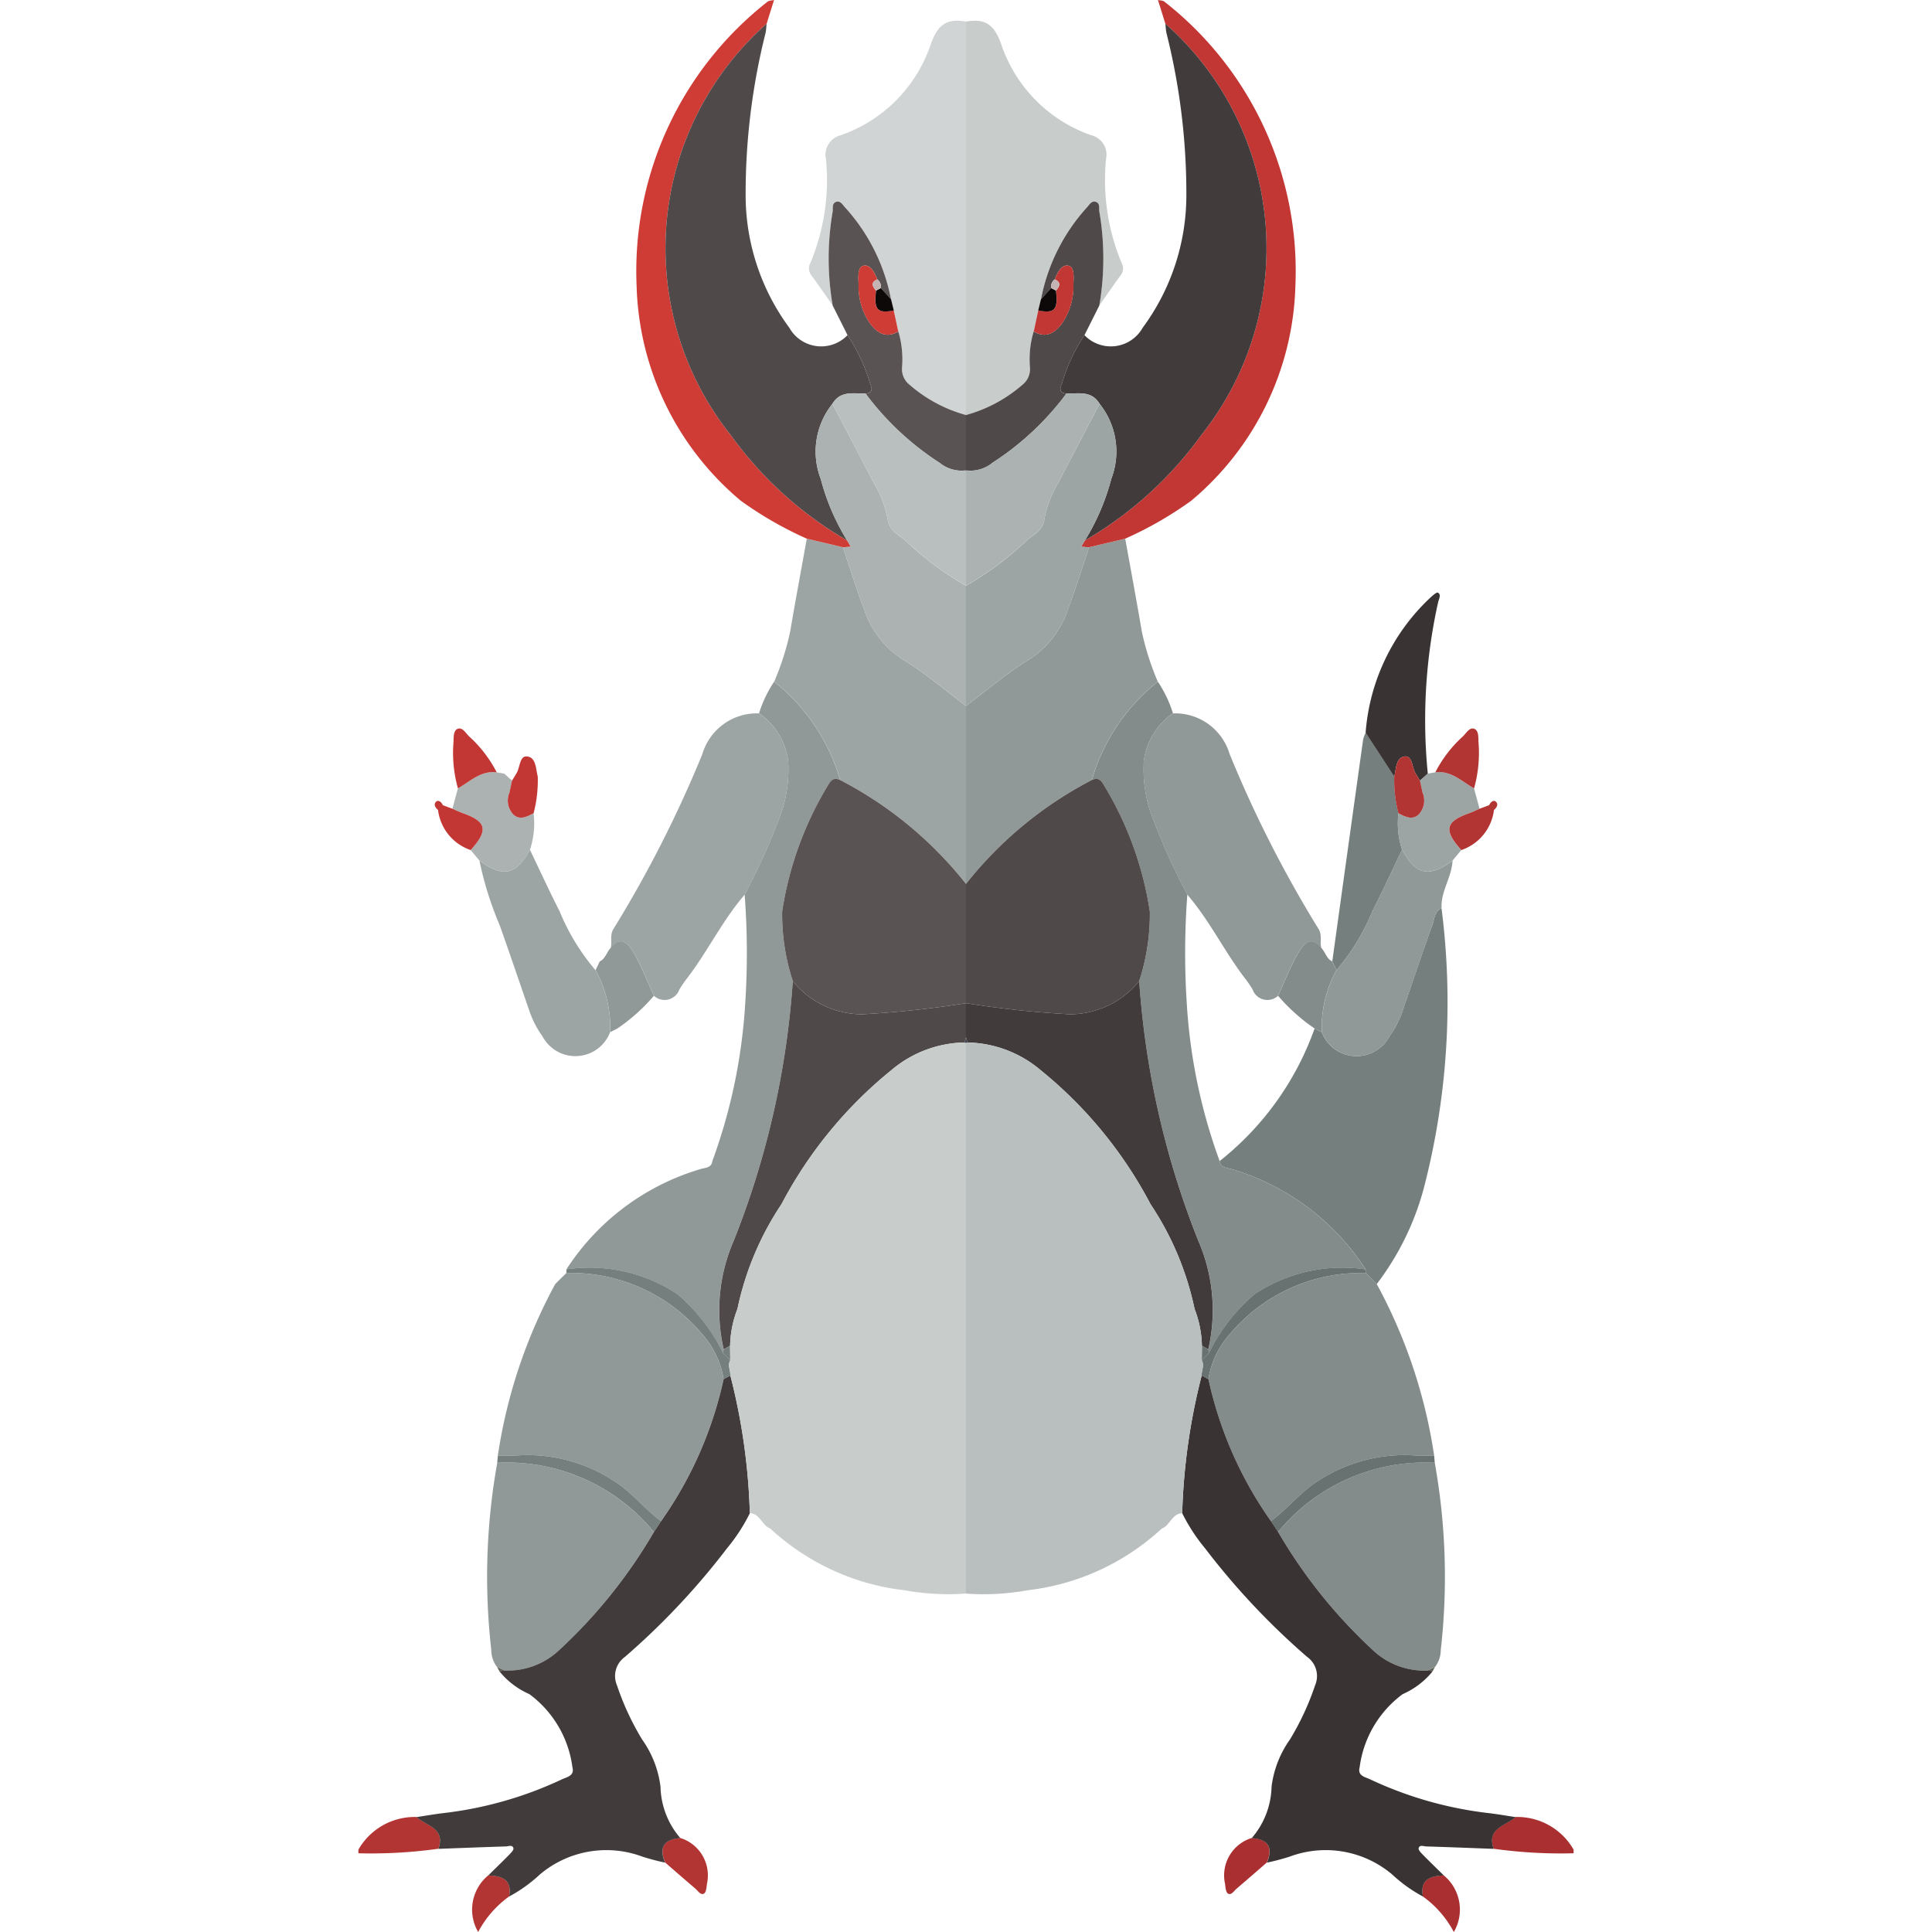 <svg xmlns="http://www.w3.org/2000/svg" viewBox="0 0 32 32"><title>612-haxorus</title><path d="M25.102,30.095c-.163.146-.485.183-.363.526a8.023,8.023,0,0,0,1.325.075v-.06A1.075,1.075,0,0,0,25.102,30.095Z" style="fill:#a92f31"/><path d="M22.619,21.085a2.835,2.835,0,0,0-2.266,1.033,1.448,1.448,0,0,0-.337.725,6.439,6.439,0,0,0,1.035,2.352c.278-.204.489-.484.786-.669a2.607,2.607,0,0,1,1.588-.42c.109.007.22.002.329.002a8.591,8.591,0,0,0-.951-2.841Z" style="fill:#838c8a"/><path d="M23.723,15.323c-.172.48-.335.964-.501,1.446a1.58,1.58,0,0,1-.209.397.616.616,0,0,1-1.12-.071l-.119-.06a4.879,4.879,0,0,1-1.573,2.196c.013.109.11.11.181.128a3.995,3.995,0,0,1,2.237,1.665l.001.061.183.183a4.542,4.542,0,0,0,.779-1.585,12.238,12.238,0,0,0,.294-4.64C23.757,15.099,23.759,15.224,23.723,15.323Z" style="fill:#757f7e"/><path d="M20.382,19.359c-.071-.018-.168-.019-.181-.128a9.178,9.178,0,0,1-.544-2.607,12.946,12.946,0,0,1,.009-1.807,10.682,10.682,0,0,1-.618-1.39,2.242,2.242,0,0,1-.102-.823,1.133,1.133,0,0,1,.482-.789,2.01,2.01,0,0,0-.25-.524,3.21,3.21,0,0,0-1.093,1.628c.088-.039.143-.015.192.074a5.679,5.679,0,0,1,.768,2.105,3.566,3.566,0,0,1-.176,1.153,14.215,14.215,0,0,0,.978,4.297,2.883,2.883,0,0,1,.167,1.801l.008.067a3.03,3.03,0,0,1,.758-.979,2.627,2.627,0,0,1,1.839-.412A3.995,3.995,0,0,0,20.382,19.359Z" style="fill:#838c8a"/><path d="M18.084,12.919a3.21,3.21,0,0,1,1.093-1.628,4.475,4.475,0,0,1-.264-.827c-.088-.515-.183-1.028-.276-1.542q-.302.072-.604.143c-.004.017-.008.033-.011.05-.106.313-.203.629-.321.938a1.583,1.583,0,0,1-.646.864c-.372.226-.707.513-1.056.776v2.948A6.428,6.428,0,0,1,18.084,12.919Z" style="fill:#909997"/><path d="M20.366,12.488a.941.941,0,0,0-.939-.672,1.133,1.133,0,0,0-.482.789,2.242,2.242,0,0,0,.102.823,10.682,10.682,0,0,0,.618,1.39c.366.423.609.931.946,1.374a1.747,1.747,0,0,1,.136.197.26.26,0,0,0,.42.106c.109-.236.202-.483.333-.706.08-.136.202-.317.386-.083-.029-.104.019-.214-.047-.32A19.757,19.757,0,0,1,20.366,12.488Z" style="fill:#909997"/><path d="M21.17,25.374a8.445,8.445,0,0,0,1.568,1.956,1.238,1.238,0,0,0,.904.339l.124-.056a.457.457,0,0,0,.097-.279,10.704,10.704,0,0,0-.099-3.107A3.151,3.151,0,0,0,21.17,25.374Z" style="fill:#838c8a"/><path d="M19.288.029C19.264.006,19.216.009,19.179,0q.062.197.123.393a4.967,4.967,0,0,1,.594,6.814,6.224,6.224,0,0,1-1.928,1.746l-.061.103.126.009q.302-.071.604-.143a6.103,6.103,0,0,0,1.094-.629,4.811,4.811,0,0,0,1.725-3.562A5.667,5.667,0,0,0,19.288.029Z" style="fill:#c23734"/><path d="M23.223,14.074c-.162.338-.318.679-.489,1.013a3.631,3.631,0,0,1-.597.982,1.96,1.96,0,0,0-.243,1.026.616.616,0,0,0,1.12.071,1.58,1.58,0,0,0,.209-.397c.167-.482.33-.965.501-1.446.035-.099.034-.225.153-.281-.015-.28.169-.513.182-.787C23.663,14.541,23.453,14.495,23.223,14.074Z" style="fill:#909997"/><path d="M23.163,13.469a2.15,2.15,0,0,1-.069-.608q-.237-.363-.474-.726a.54.54,0,0,0-.042.112q-.257,1.838-.511,3.676l.07.145a3.631,3.631,0,0,0,.597-.982c.171-.334.327-.675.489-1.013A1.395,1.395,0,0,1,23.163,13.469Z" style="fill:#757f7e"/><path d="M23.68,9.909a3.415,3.415,0,0,0-1.061,2.227l.474.726c.034-.128.025-.319.179-.333.122-.011.114.18.172.277.025.041.05.083.075.124l.13-.116a8.98,8.98,0,0,1,.171-2.84c.012-.052.056-.124-.003-.158C23.796,9.803,23.722,9.87,23.68,9.909Z" style="fill:#3a3333"/><path d="M23.773,12.792l-.125.022-.13.116c.015.068.028.136.046.203a.336.336,0,0,1-.07.361c-.106.095-.224.032-.332-.024a1.395,1.395,0,0,0,.06.604c.23.421.44.467.835.182l.146-.176c-.298-.332-.267-.472.138-.614.056-.02.11-.047.165-.071l-.092-.338C24.212,12.943,24.037,12.76,23.773,12.792Z" style="fill:#9da5a4"/><path d="M22.066,15.924c-.095-.045-.113-.152-.178-.22-.184-.234-.306-.053-.386.083-.131.224-.224.47-.333.706a3.059,3.059,0,0,0,.605.542l.119.06a1.96,1.96,0,0,1,.243-1.026Z" style="fill:#838c8a"/><path d="M23.424,24.106a2.607,2.607,0,0,0-1.588.42c-.297.185-.508.465-.786.669l.119.179A3.151,3.151,0,0,1,23.764,24.228l-.01-.12C23.644,24.108,23.534,24.113,23.424,24.106Z" style="fill:#687271"/><path d="M24.228,12.199a2.086,2.086,0,0,0-.455.593c.264-.032.439.151.642.266a2.173,2.173,0,0,0,.073-.773c-.002-.08.003-.189-.073-.215C24.338,12.044,24.284,12.146,24.228,12.199Z" style="fill:#b33533"/><path d="M24.771,13.274c-.034-.027-.086.012-.105.062l-.159.059c-.055.024-.108.051-.165.071-.404.142-.436.282-.138.614a.806.806,0,0,0,.541-.665C24.794,13.375,24.824,13.317,24.771,13.274Z" style="fill:#b33533"/><path d="M23.729,27.681l.036-.067-.124.056Z" style="fill:#5e6056"/><path d="M20.731,30.443a.648.648,0,0,0-.441.756c.008.058.013.144.05.165.054.032.099-.045.142-.082.168-.143.334-.288.501-.433C21.089,30.596,21.002,30.463,20.731,30.443Z" style="fill:#a92f31"/><path d="M23.567,31.411A1.71,1.71,0,0,1,24.08,32a.735.735,0,0,0-.167-.938C23.689,31.071,23.514,31.128,23.567,31.411Z" style="fill:#a92f31"/><path d="M19.319.542A10.917,10.917,0,0,1,19.65,3.231a3.699,3.699,0,0,1-.724,2.198.605.605,0,0,1-.964.122,2.969,2.969,0,0,0-.373.8c-.035.085-.05.155.074.168.199.002.417-.053.549.169a1.262,1.262,0,0,1,.194,1.244,3.723,3.723,0,0,1-.437,1.02A6.22,6.22,0,0,0,19.896,7.207a4.967,4.967,0,0,0-.594-6.814C19.308.443,19.309.494,19.319.542Z" style="fill:#413b3b"/><path d="M17.06,6.082a1.602,1.602,0,0,1,.062-.592l.075-.349.045-.184A3.141,3.141,0,0,1,18.013,3.423c.035-.043.076-.109.145-.076.065.031.039.105.05.161a4.591,4.591,0,0,1,0,1.552c.115-.164.228-.33.347-.491a.188.188,0,0,0,.02-.219,3.574,3.574,0,0,1-.256-1.714.333.333,0,0,0-.247-.397A2.409,2.409,0,0,1,16.588.747C16.473.403,16.31.3,16,.358V6.874a2.378,2.378,0,0,0,.938-.502A.328.328,0,0,0,17.06,6.082Z" style="fill:#c8cccb"/><path d="M16.439,7.665a4.7,4.7,0,0,0,1.224-1.145c-.124-.012-.108-.082-.074-.168a2.969,2.969,0,0,1,.373-.8q.123-.246.246-.491A4.591,4.591,0,0,0,18.209,3.508c-.011-.056.016-.13-.05-.161-.07-.032-.11.034-.145.076a3.141,3.141,0,0,0-.772,1.535l.17-.187A.144.144,0,0,1,17.47,4.627c.045-.115.116-.257.235-.224.093.025.078.192.074.303a1.093,1.093,0,0,1-.191.654c-.12.158-.267.248-.467.13a1.602,1.602,0,0,0-.062.592.328.328,0,0,1-.122.289A2.378,2.378,0,0,1,16,6.874v.921l.088.001A.575.575,0,0,0,16.439,7.665Z" style="fill:#4f4949"/><path d="M16,17.182v.094l.028-.009A.469.469,0,0,1,16,17.182Z" style="fill:#41414f"/><path d="M22.695,29.472c-.08-.039-.214-.055-.175-.201a1.793,1.793,0,0,1,.713-1.211,1.315,1.315,0,0,0,.497-.379l-.088-.012a1.238,1.238,0,0,1-.904-.339,8.445,8.445,0,0,1-1.568-1.956l-.119-.179a6.44,6.44,0,0,1-1.035-2.352q-.056-.031-.112-.061a10.314,10.314,0,0,0-.323,2.281,2.965,2.965,0,0,0,.377.58,12.03,12.03,0,0,0,1.693,1.801.389.389,0,0,1,.131.47,4.467,4.467,0,0,1-.418.9,1.705,1.705,0,0,0-.303.78,1.346,1.346,0,0,1-.329.851c.271.019.358.153.253.406a3.744,3.744,0,0,0,.378-.1,1.705,1.705,0,0,1,1.697.297,2.42,2.42,0,0,0,.508.364c-.053-.283.122-.34.346-.349-.114-.112-.23-.224-.342-.338-.032-.033-.082-.082-.075-.112.015-.064.084-.031.128-.03.372.011.743.026,1.115.04-.122-.343.2-.38.363-.526-.139-.021-.277-.045-.417-.063A6.303,6.303,0,0,1,22.695,29.472Z" style="fill:#3a3333"/><path d="M18.869,16.25a3.566,3.566,0,0,0,.176-1.153,5.679,5.679,0,0,0-.768-2.105c-.05-.089-.104-.112-.192-.073A6.427,6.427,0,0,0,16,14.64v1.976a16.805,16.805,0,0,0,1.723.184A1.486,1.486,0,0,0,18.869,16.25Z" style="fill:#4f4949"/><path d="M17.239,17.728a7.108,7.108,0,0,1,1.817,2.217,4.948,4.948,0,0,1,.729,1.733,1.784,1.784,0,0,1,.122.612l.106.059a2.884,2.884,0,0,0-.167-1.801A14.215,14.215,0,0,1,18.869,16.25a1.486,1.486,0,0,1-1.146.55A16.805,16.805,0,0,1,16,16.616v.566a.469.469,0,0,0,.028.085A1.928,1.928,0,0,1,17.239,17.728Z" style="fill:#413b3b"/><path d="M20.779,21.436a3.028,3.028,0,0,0-.758.979c-.039.038-.078.077-.117.116.048.084-.005.168-.001.251q.056.031.112.061a1.448,1.448,0,0,1,.337-.725,2.835,2.835,0,0,1,2.266-1.033l-.001-.061A2.627,2.627,0,0,0,20.779,21.436Z" style="fill:#687271"/><path d="M19.908,22.29l-.003.241.117-.116-.007-.066Z" style="fill:#687271"/><path d="M17.702,10.052c.117-.309.215-.625.321-.938.003-.017.006-.033.011-.05l-.126-.009.061-.103a3.723,3.723,0,0,0,.437-1.02,1.262,1.262,0,0,0-.194-1.244q-.34.65-.68,1.301a1.825,1.825,0,0,0-.235.614c-.021.174-.166.248-.279.337A5.218,5.218,0,0,1,16,9.702V11.692c.349-.263.684-.55,1.056-.776A1.583,1.583,0,0,0,17.702,10.052Z" style="fill:#9da5a4"/><path d="M23.519,12.93c-.025-.041-.05-.083-.075-.124-.058-.097-.05-.289-.172-.277-.153.014-.145.204-.179.333a2.15,2.15,0,0,0,.069.608c.108.056.226.119.332.024a.336.336,0,0,0,.07-.361C23.547,13.065,23.534,12.997,23.519,12.93Z" style="fill:#b33533"/><path d="M19.905,22.53l.003-.24a1.783,1.783,0,0,0-.122-.612q.002.897,0-0a4.949,4.949,0,0,0-.729-1.733,7.108,7.108,0,0,0-1.817-2.217,1.928,1.928,0,0,0-1.211-.46L16,17.277v9.118A4.063,4.063,0,0,0,17.017,26.34a3.933,3.933,0,0,0,2.223-1.02c.139-.052.169-.248.341-.257a10.319,10.319,0,0,1,.323-2.281C19.9,22.698,19.953,22.614,19.905,22.53Z" style="fill:#b9bfbe"/><path d="M17.297,8.603a1.825,1.825,0,0,1,.235-.614q.34-.651.68-1.301c-.132-.222-.349-.167-.549-.169a4.7,4.7,0,0,1-1.224,1.145.575.575,0,0,1-.352.131c-.029.013-.059-.014-.088-.001v1.907a5.218,5.218,0,0,0,1.018-.762C17.131,8.85,17.276,8.777,17.297,8.603Z" style="fill:#abb2b1"/><path d="M17.47,4.627c.111.05.083.116.02.185.04.316-.021.384-.293.329l-.075.349c.201.118.347.028.467-.13a1.093,1.093,0,0,0,.191-.654c.003-.111.018-.278-.074-.303C17.586,4.371,17.515,4.513,17.47,4.627Z" style="fill:#c23734"/><path d="M17.411,4.771q-.085.094-.17.187l-.045.184c.272.055.333-.013.293-.329Z" style="fill:#0e0909"/><path d="M17.411,4.771l.079.041c.063-.069.091-.134-.019-.185A.144.144,0,0,0,17.411,4.771Z" style="fill:#c4b4b4"/><path d="M6.898,30.095c.163.146.485.183.363.526a8.023,8.023,0,0,1-1.325.075v-.06A1.075,1.075,0,0,1,6.898,30.095Z" style="fill:#b33533"/><path d="M9.381,21.085a2.835,2.835,0,0,1,2.266,1.033,1.448,1.448,0,0,1,.337.725,6.439,6.439,0,0,1-1.035,2.352c-.278-.204-.489-.484-.786-.669a2.607,2.607,0,0,0-1.588-.42c-.109.007-.22.002-.329.002a8.591,8.591,0,0,1,.951-2.841Z" style="fill:#909997"/><path d="M11.618,19.359c.071-.018.168-.019.181-.128a9.178,9.178,0,0,0,.544-2.607,12.946,12.946,0,0,0-.009-1.807,10.682,10.682,0,0,0,.618-1.39,2.242,2.242,0,0,0,.102-.823,1.133,1.133,0,0,0-.482-.789,2.01,2.01,0,0,1,.25-.524,3.21,3.21,0,0,1,1.093,1.628c-.088-.039-.143-.015-.192.074a5.679,5.679,0,0,0-.768,2.105,3.566,3.566,0,0,0,.176,1.153,14.215,14.215,0,0,1-.978,4.297,2.883,2.883,0,0,0-.167,1.801l-.008.067a3.03,3.03,0,0,0-.758-.979,2.627,2.627,0,0,0-1.839-.412A3.995,3.995,0,0,1,11.618,19.359Z" style="fill:#909997"/><path d="M13.916,12.919a3.21,3.21,0,0,0-1.093-1.628,4.475,4.475,0,0,0,.264-.827c.088-.515.183-1.028.276-1.542q.302.072.604.143c.004.017.008.033.011.05.106.313.203.629.321.938a1.583,1.583,0,0,0,.646.864c.372.226.707.513,1.056.776v2.948A6.428,6.428,0,0,0,13.916,12.919Z" style="fill:#9da5a4"/><path d="M11.634,12.488a.941.941,0,0,1,.939-.672,1.133,1.133,0,0,1,.482.789,2.242,2.242,0,0,1-.102.823,10.682,10.682,0,0,1-.618,1.39c-.366.423-.609.931-.946,1.374a1.747,1.747,0,0,0-.136.197.26.26,0,0,1-.42.106c-.109-.236-.202-.483-.333-.706-.08-.136-.202-.317-.386-.083.029-.104-.019-.214.047-.32A19.757,19.757,0,0,0,11.634,12.488Z" style="fill:#9da5a4"/><path d="M10.83,25.374A8.445,8.445,0,0,1,9.263,27.331a1.238,1.238,0,0,1-.904.339l-.124-.056a.457.457,0,0,1-.097-.279A10.704,10.704,0,0,1,8.236,24.228,3.151,3.151,0,0,1,10.83,25.374Z" style="fill:#909997"/><path d="M12.712.029c.025-.022.072-.02.109-.029q-.062.197-.123.393a4.967,4.967,0,0,0-.594,6.814,6.224,6.224,0,0,0,1.928,1.746l.061.103-.126.009q-.302-.071-.604-.143a6.103,6.103,0,0,1-1.094-.629,4.811,4.811,0,0,1-1.725-3.562A5.667,5.667,0,0,1,12.712.029Z" style="fill:#cf3c35"/><path d="M8.777,14.074c.162.338.318.679.489,1.013a3.631,3.631,0,0,0,.597.982,1.96,1.96,0,0,1,.243,1.026.616.616,0,0,1-1.12.071,1.58,1.58,0,0,1-.209-.397c-.167-.482-.33-.965-.501-1.446a5.625,5.625,0,0,1-.335-1.068C8.337,14.541,8.547,14.495,8.777,14.074Z" style="fill:#9da5a4"/><path d="M8.227,12.792l.125.022.13.116c-.015.068-.028.136-.046.203a.336.336,0,0,0,.07.361c.106.095.224.032.332-.024a1.395,1.395,0,0,1-.06.604c-.23.421-.44.467-.835.182L7.796,14.08c.298-.332.267-.472-.138-.614-.056-.02-.11-.047-.165-.071l.092-.338C7.788,12.943,7.963,12.76,8.227,12.792Z" style="fill:#abb2b1"/><path d="M9.934,15.924c.095-.045.113-.152.178-.22.184-.234.306-.053.386.083.131.224.224.47.333.706a3.059,3.059,0,0,1-.605.542l-.119.06a1.96,1.96,0,0,0-.243-1.026Z" style="fill:#909997"/><path d="M8.576,24.106a2.607,2.607,0,0,1,1.588.42c.297.185.508.465.786.669l-.119.179A3.151,3.151,0,0,0,8.236,24.228l.01-.12C8.356,24.108,8.466,24.113,8.576,24.106Z" style="fill:#757f7e"/><path d="M7.772,12.199a2.086,2.086,0,0,1,.455.593c-.264-.032-.439.151-.642.266a2.173,2.173,0,0,1-.073-.773c.002-.08-.003-.189.073-.215C7.662,12.044,7.716,12.146,7.772,12.199Z" style="fill:#c23734"/><path d="M7.658,13.466c-.056-.02-.11-.047-.165-.071l-.159-.059c-.019-.05-.071-.089-.105-.062-.053.042-.024.101.026.141a.806.806,0,0,0,.541.665C8.094,13.748,8.062,13.608,7.658,13.466Z" style="fill:#c23734"/><path d="M8.271,27.681l-.036-.067.124.056Z" style="fill:#5e6056"/><path d="M11.269,30.443a.648.648,0,0,1,.441.756c-.008.058-.013.144-.05.165-.054.032-.099-.045-.142-.082-.168-.143-.334-.288-.501-.433C10.911,30.596,10.998,30.463,11.269,30.443Z" style="fill:#b33533"/><path d="M8.433,31.411A1.71,1.71,0,0,0,7.92,32a.735.735,0,0,1,.167-.938C8.311,31.071,8.486,31.128,8.433,31.411Z" style="fill:#b33533"/><path d="M12.681.542A10.917,10.917,0,0,0,12.35,3.231a3.699,3.699,0,0,0,.724,2.198.605.605,0,0,0,.964.122,2.969,2.969,0,0,1,.373.8c.035.085.05.155-.074.168-.199.002-.417-.053-.549.169a1.262,1.262,0,0,0-.194,1.244,3.723,3.723,0,0,0,.437,1.02A6.22,6.22,0,0,1,12.104,7.207a4.967,4.967,0,0,1,.594-6.814C12.692.443,12.691.494,12.681.542Z" style="fill:#4f4949"/><path d="M14.94,6.082a1.602,1.602,0,0,0-.062-.592l-.075-.349-.045-.184A3.141,3.141,0,0,0,13.987,3.423c-.035-.043-.076-.109-.145-.076-.065.031-.039.105-.05.161a4.591,4.591,0,0,0-0,1.552c-.115-.164-.228-.33-.347-.491a.188.188,0,0,1-.02-.219,3.574,3.574,0,0,0,.256-1.714.333.333,0,0,1,.247-.397A2.409,2.409,0,0,0,15.412.747c.115-.345.277-.447.588-.389V6.874a2.378,2.378,0,0,1-.938-.502A.328.328,0,0,1,14.94,6.082Z" style="fill:#d1d4d4"/><path d="M15.561,7.665a4.7,4.7,0,0,1-1.224-1.145c.124-.012.108-.082.074-.168a2.969,2.969,0,0,0-.373-.8q-.123-.246-.246-.491A4.591,4.591,0,0,1,13.791,3.508c.011-.056-.016-.13.05-.161.07-.032.11.034.145.076a3.141,3.141,0,0,1,.772,1.535l-.17-.187A.144.144,0,0,0,14.53,4.627c-.045-.115-.116-.257-.235-.224-.093.025-.078.192-.074.303a1.093,1.093,0,0,0,.191.654c.12.158.267.248.467.13a1.602,1.602,0,0,1,.062.592.328.328,0,0,0,.122.289A2.378,2.378,0,0,0,16,6.874v.921l-.088.001A.575.575,0,0,1,15.561,7.665Z" style="fill:#5a5353"/><path d="M16,17.182v.094l-.028-.009A.469.469,0,0,0,16,17.182Z" style="fill:#41414f"/><path d="M9.306,29.472c.08-.039.214-.055.175-.201a1.793,1.793,0,0,0-.713-1.211,1.315,1.315,0,0,1-.497-.379l.088-.012a1.238,1.238,0,0,0,.904-.339,8.445,8.445,0,0,0,1.568-1.956l.119-.179a6.44,6.44,0,0,0,1.035-2.352q.056-.031.112-.061a10.314,10.314,0,0,1,.323,2.281,2.965,2.965,0,0,1-.377.58,12.03,12.03,0,0,1-1.693,1.801.389.389,0,0,0-.131.47,4.467,4.467,0,0,0,.418.9,1.705,1.705,0,0,1,.303.78,1.346,1.346,0,0,0,.329.851c-.271.019-.358.153-.253.406a3.744,3.744,0,0,1-.378-.1,1.705,1.705,0,0,0-1.697.297,2.42,2.42,0,0,1-.508.364c.053-.283-.122-.34-.346-.349.114-.112.23-.224.342-.338.032-.033.082-.082.075-.112-.015-.064-.084-.031-.128-.03-.372.011-.743.026-1.115.04.122-.343-.2-.38-.363-.526.139-.021.277-.045.417-.063A6.303,6.303,0,0,0,9.306,29.472Z" style="fill:#413b3b"/><path d="M13.131,16.25a3.566,3.566,0,0,1-.176-1.153,5.679,5.679,0,0,1,.768-2.105c.05-.089.104-.112.192-.073A6.427,6.427,0,0,1,16,14.64v1.976a16.805,16.805,0,0,1-1.723.184A1.486,1.486,0,0,1,13.131,16.25Z" style="fill:#5a5353"/><path d="M14.761,17.728a7.108,7.108,0,0,0-1.817,2.217,4.948,4.948,0,0,0-.729,1.733,1.784,1.784,0,0,0-.122.612l-.106.059a2.884,2.884,0,0,1,.167-1.801A14.215,14.215,0,0,0,13.131,16.25a1.486,1.486,0,0,0,1.146.55A16.805,16.805,0,0,0,16,16.616v.566a.469.469,0,0,1-.028.085A1.928,1.928,0,0,0,14.761,17.728Z" style="fill:#4f4949"/><path d="M11.221,21.436a3.028,3.028,0,0,1,.758.979c.039.038.078.077.117.116-.048.084.005.168.001.251q-.056.031-.112.061a1.448,1.448,0,0,0-.337-.725A2.835,2.835,0,0,0,9.381,21.085l.001-.061A2.627,2.627,0,0,1,11.221,21.436Z" style="fill:#757f7e"/><path d="M12.092,22.29l.003.241-.117-.116.007-.066Z" style="fill:#757f7e"/><path d="M14.298,10.052c-.117-.309-.215-.625-.321-.938-.003-.017-.006-.033-.011-.05l.126-.009-.061-.103a3.723,3.723,0,0,1-.437-1.02,1.262,1.262,0,0,1,.194-1.244q.34.65.68,1.301a1.825,1.825,0,0,1,.235.614c.021.174.166.248.279.337A5.218,5.218,0,0,0,16,9.702V11.692c-.349-.263-.684-.55-1.056-.776A1.583,1.583,0,0,1,14.298,10.052Z" style="fill:#abb2b1"/><path d="M8.481,12.93c.025-.041.05-.083.075-.124.058-.097.05-.289.172-.277.153.014.145.204.179.333a2.15,2.15,0,0,1-.069.608c-.108.056-.226.119-.332.024a.336.336,0,0,1-.07-.361C8.453,13.065,8.466,12.997,8.481,12.93Z" style="fill:#c23734"/><path d="M15.972,17.267a1.928,1.928,0,0,0-1.211.46,7.108,7.108,0,0,0-1.817,2.217,4.949,4.949,0,0,0-.729,1.733q-.002.897,0,0a1.783,1.783,0,0,0-.122.612L12.095,22.53c-.048.084.005.168.001.251a10.319,10.319,0,0,1,.323,2.281c.172.009.201.206.341.257A3.933,3.933,0,0,0,14.983,26.34,4.063,4.063,0,0,0,16,26.394V17.277Z" style="fill:#c8cccb"/><path d="M14.703,8.603a1.825,1.825,0,0,0-.235-.614q-.34-.651-.68-1.301c.132-.222.349-.167.549-.169a4.7,4.7,0,0,0,1.224,1.145.575.575,0,0,0,.352.131c.029.013.059-.014.088-.001v1.907a5.218,5.218,0,0,1-1.018-.762C14.869,8.85,14.724,8.777,14.703,8.603Z" style="fill:#b9bfbe"/><path d="M14.53,4.627c-.111.05-.083.116-.02.185-.04.316.021.384.293.329l.075.349c-.201.118-.347.028-.467-.13a1.093,1.093,0,0,1-.191-.654c-.003-.111-.018-.278.074-.303C14.414,4.371,14.485,4.513,14.53,4.627Z" style="fill:#cf3c35"/><path d="M14.589,4.771q.085.094.17.187l.045.184c-.272.055-.333-.013-.293-.329Z" style="fill:#0e0909"/><path d="M14.589,4.771l-.079.041c-.063-.069-.091-.134.019-.185A.144.144,0,0,1,14.589,4.771Z" style="fill:#c4b4b4"/></svg>
